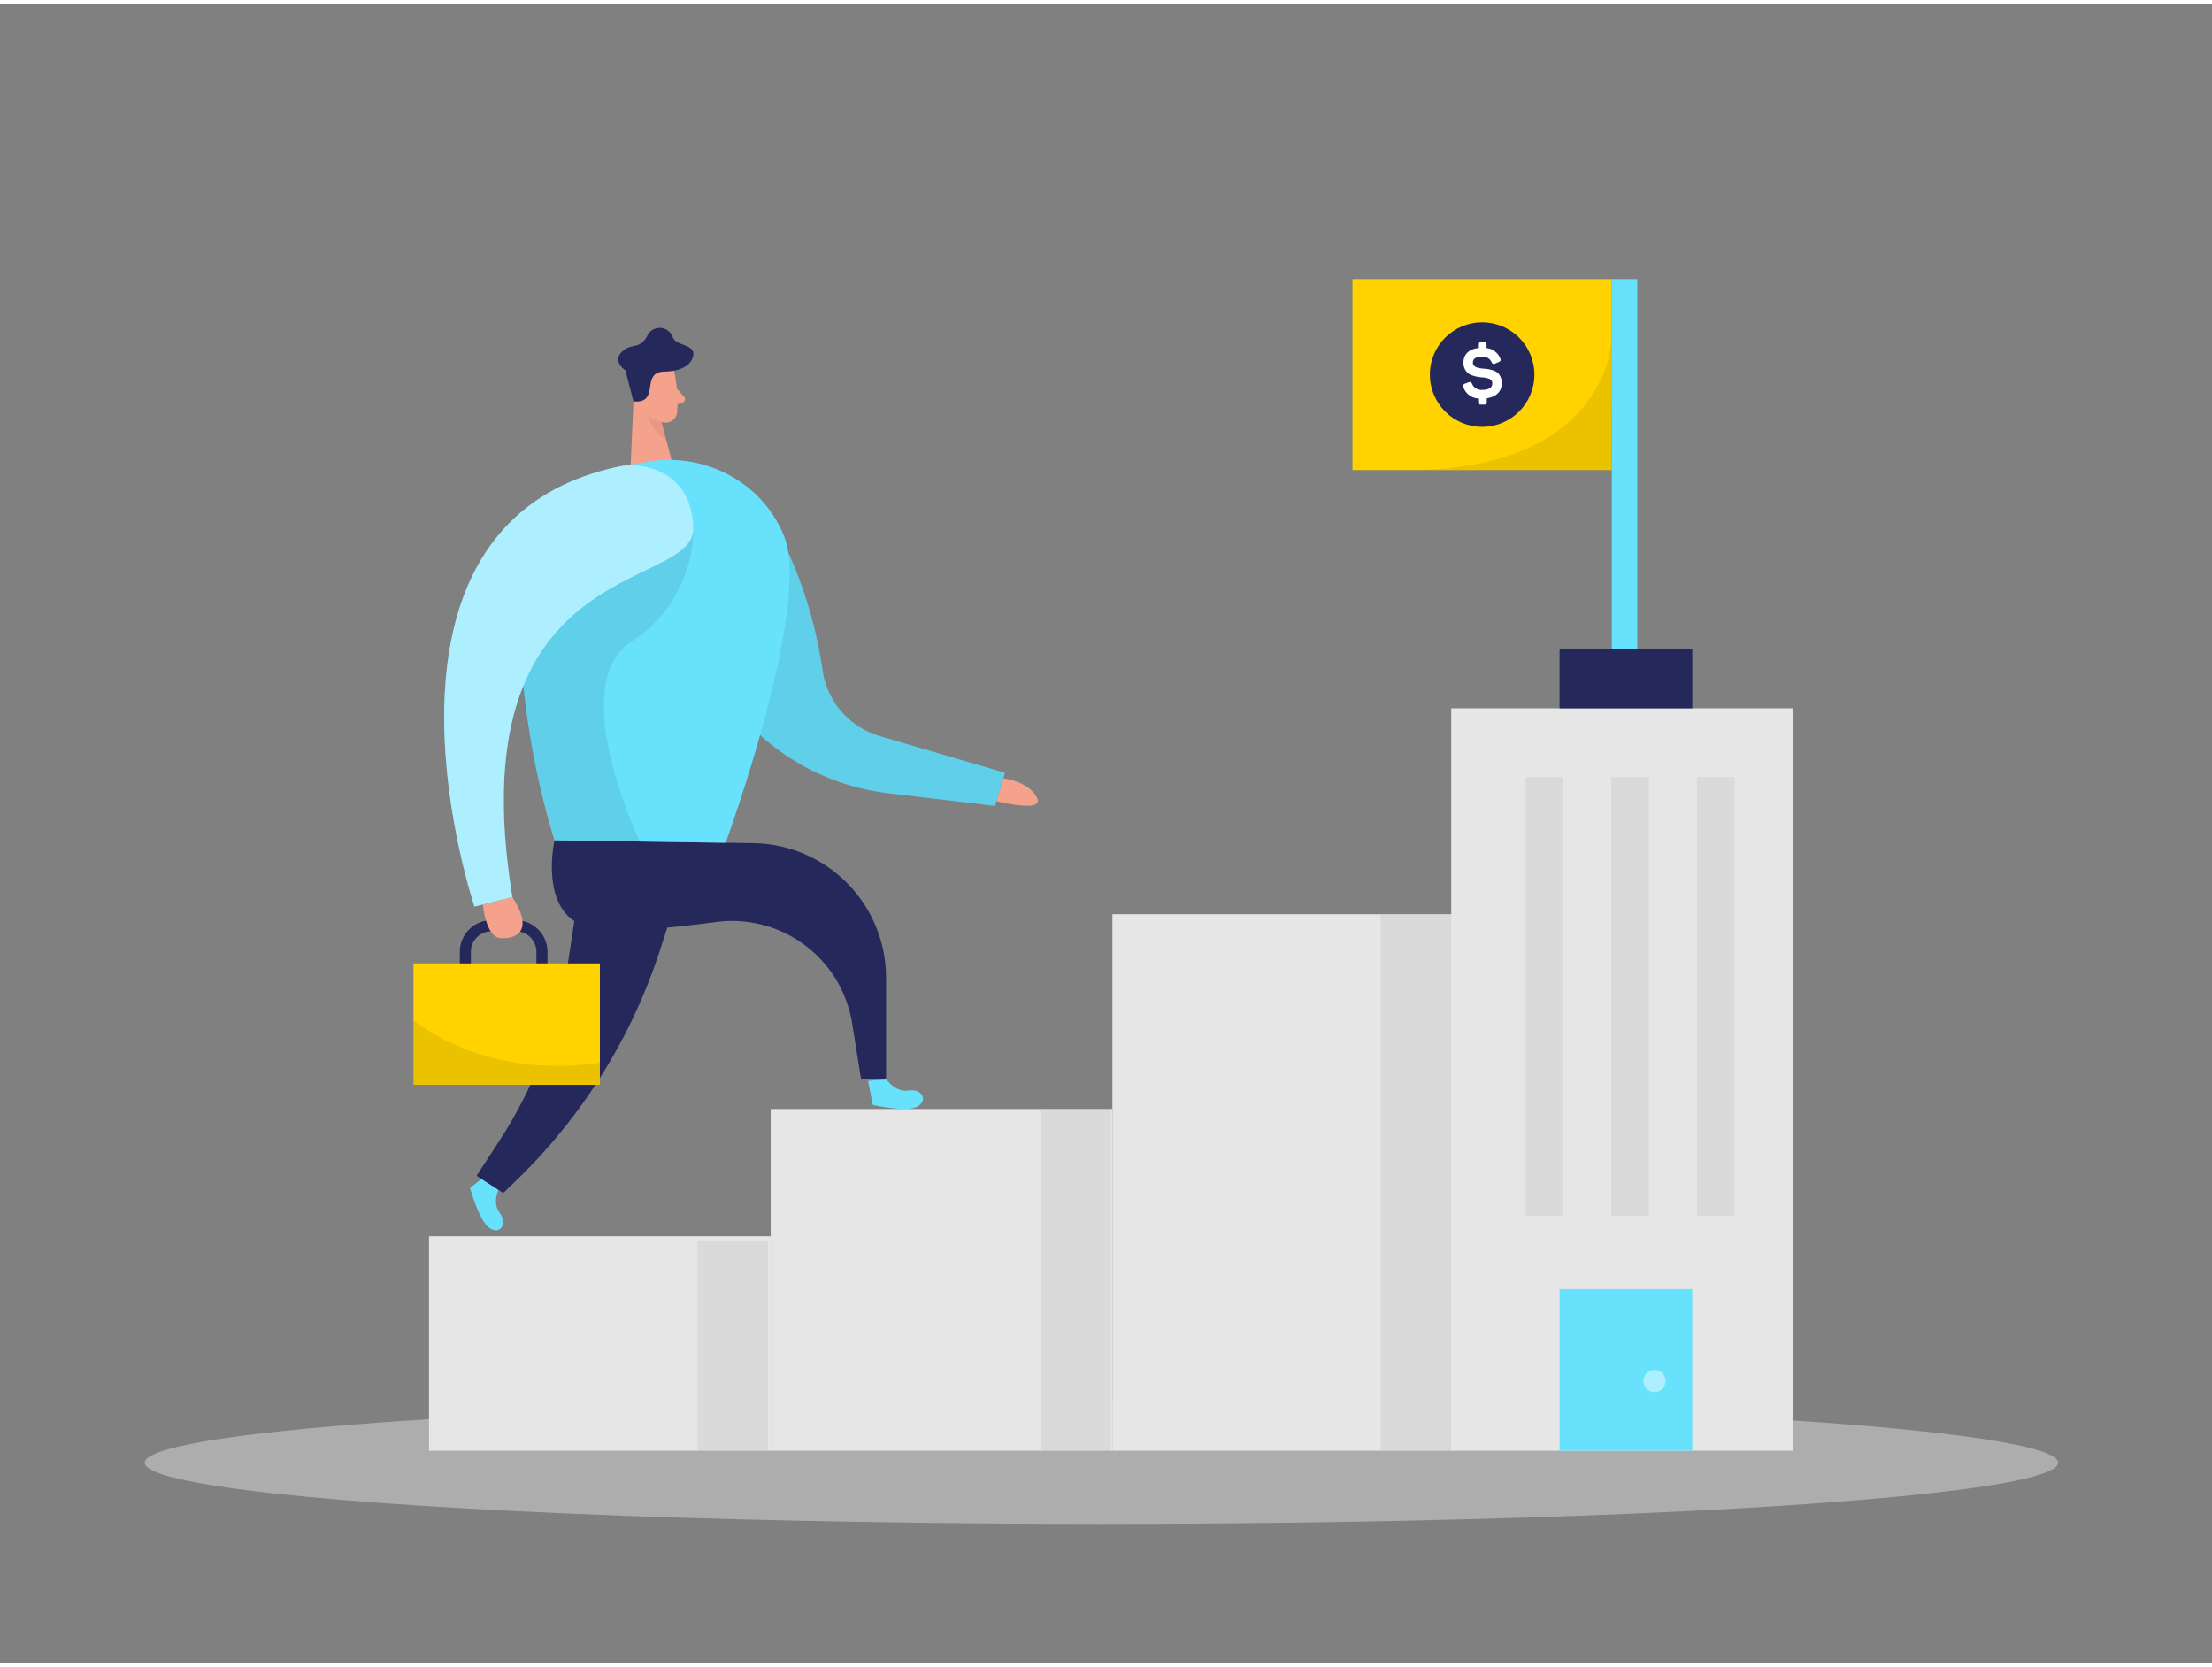 <svg id="Layer_1" data-name="Layer 1" xmlns="http://www.w3.org/2000/svg" viewBox="0 0 400 300" width="406" height="306" class="illustration styles_illustrationTablet__1DWOa"><rect x="0" y="0" width="400" height="300" fill="#808080" stroke="none"/><path d="M84.15,174.83v-3.45a4.72,4.72,0,0,1,4.72-4.72H93.3A4.72,4.72,0,0,1,98,171.38v3.71" fill="none" stroke="#24285b" stroke-miterlimit="10" stroke-width="2"></path><path d="M141.05,96a80.33,80.33,0,0,1,7.72,24.63A14.57,14.57,0,0,0,159,132.34L181.73,139l-1.79,6-19.4-2.31c-16.57-2-30.62-13.66-34.84-29.81-1.42-5.42-1.67-11,.31-16.15A8.28,8.28,0,0,1,141.05,96Z" fill="#68e1fd"></path><path d="M141.05,96a80.33,80.33,0,0,1,7.72,24.63A14.57,14.57,0,0,0,159,132.34L181.73,139l-1.79,6-19.4-2.31c-16.57-2-30.62-13.66-34.84-29.81-1.42-5.42-1.67-11,.31-16.15A8.28,8.28,0,0,1,141.05,96Z" opacity="0.08"></path><rect x="291.47" y="49.72" width="4.6" height="74.8" fill="#68e1fd"></rect><ellipse cx="199.16" cy="263.76" rx="173" ry="11.07" fill="#e6e6e6" opacity="0.45"></ellipse><path d="M160.31,194.46s1.57,2.38,4,2,3.57,1.78,1.6,2.89-8.08-.29-8.08-.29l-.85-4.35Z" fill="#68e1fd"></path><path d="M90.26,214.14s-1.36,2.5.1,4.45.11,4-1.8,2.77S85,214.1,85,214.1l3.44-2.8Z" fill="#68e1fd"></path><rect x="77.58" y="222.81" width="61.79" height="38.78" fill="#e6e6e6"></rect><rect x="139.37" y="199.8" width="61.79" height="61.79" fill="#e6e6e6"></rect><rect x="201.16" y="164.57" width="61.79" height="97.02" fill="#e6e6e6"></rect><rect x="262.43" y="127.34" width="61.79" height="134.25" fill="#e6e6e6"></rect><path d="M122,66.86a25.87,25.87,0,0,1,.45,7,2.09,2.09,0,0,1-2.38,1.8,4.66,4.66,0,0,1-4-3.07l-1.66-3.5a3.76,3.76,0,0,1,1.19-4.19C117.7,62.9,121.58,64.33,122,66.86Z" fill="#f4a28c"></path><polygon points="114.65 69.69 114.04 83.44 121.64 83.23 119.03 73.31 114.65 69.69" fill="#f4a28c"></polygon><path d="M117.94,70.94s-.22-1.6-1.41-1.34-.9,2.58.77,2.61Z" fill="#f4a28c"></path><path d="M122.36,69.48,123.7,71a.67.67,0,0,1-.3,1.09l-1.56.48Z" fill="#f4a28c"></path><path d="M119.69,75.46a5,5,0,0,1-2.6-1.18,7.84,7.84,0,0,0,3.42,4.64Z" fill="#ce8172" opacity="0.31"></path><rect x="282.02" y="116.54" width="24" height="10.8" fill="#24285b"></rect><rect x="244.57" y="49.72" width="46.89" height="34.55" fill="#ffd200"></rect><circle cx="268.02" cy="67" r="9.45" fill="#24285b"></circle><path d="M268.42,61.12c.31,0,.4.11.4.42v.66a3,3,0,0,1,2.47,1.86c.16.32.09.5-.27.66l-.66.29c-.3.15-.45.08-.63-.24a1.67,1.67,0,0,0-1.71-1c-1.14,0-1.67.33-1.67,1.1,0,.5.46.8.93.9a8.21,8.21,0,0,0,1,.15,6.32,6.32,0,0,1,1.79.34,2.77,2.77,0,0,1,.79.43,2.58,2.58,0,0,1,.71,1.88c0,1.47-1,2.46-2.71,2.71V72c0,.31-.09.42-.4.42h-.74c-.31,0-.42-.11-.42-.42v-.68a3.05,3.05,0,0,1-2.68-2.07.44.44,0,0,1,.31-.62l.66-.24c.33-.12.48,0,.63.3A1.74,1.74,0,0,0,268,69.76c1.23,0,1.85-.39,1.85-1.18a.83.83,0,0,0-.58-.83,4.36,4.36,0,0,0-1.32-.25,6.07,6.07,0,0,1-1.8-.39,2.32,2.32,0,0,1-.78-.45,2.44,2.44,0,0,1-.73-1.82c0-1.45.92-2.42,2.63-2.64v-.66c0-.31.11-.42.42-.42Z" fill="#fff"></path><rect x="282.02" y="232.36" width="24" height="29.23" fill="#68e1fd"></rect><rect x="275.89" y="139.77" width="6.81" height="79.32" fill="#a5a5a5" opacity="0.19"></rect><rect x="291.38" y="139.77" width="6.81" height="79.32" fill="#a5a5a5" opacity="0.19"></rect><rect x="306.87" y="139.77" width="6.81" height="79.32" fill="#a5a5a5" opacity="0.19"></rect><rect x="249.68" y="164.57" width="12.75" height="97.02" fill="#a5a5a5" opacity="0.19"></rect><rect x="188.15" y="199.97" width="12.75" height="61.62" fill="#a5a5a5" opacity="0.19"></rect><rect x="126.12" y="223.6" width="12.75" height="38" fill="#a5a5a5" opacity="0.19"></rect><path d="M100.28,151.21s-3,13.12,5.91,15.67c4.14,1.19,14,.34,23.32-.9a22,22,0,0,1,24.59,18.35l1.62,10.13h4.51V176.08a24.35,24.35,0,0,0-24-24.35Z" fill="#24285b"></path><path d="M105,158.27l-2.16,14.24a84.07,84.07,0,0,1-12.75,33.37l-3.91,6L91,215l2.16-2.09a101.47,101.47,0,0,0,26.24-42l3.23-10Z" fill="#24285b"></path><path d="M114.55,71.84l-1.46-5.62s-2.4-1.54-.66-3.3,3.16-.33,4.58-2.85a2.49,2.49,0,0,1,4.65.18c.55,1.68,4.39,1.14,3.62,3.6s-4.24,2.58-5.22,2.61C115.76,66.58,119.46,72.3,114.55,71.84Z" fill="#24285b"></path><path d="M115.26,83.1l1.53-.27a22.84,22.84,0,0,1,19.67,5.62,22.17,22.17,0,0,1,5.22,7.49c5.36,12.51-10.46,55.72-10.46,55.72l-30.94-.45S79.39,86.86,115.26,83.1Z" fill="#68e1fd"></path><path d="M125.38,94.66a24.5,24.5,0,0,1-11.25,20.68c-12,7.92,1.67,36.32,1.67,36.32l-15.52-.45S94.93,133,94.65,123.32,98.61,94.33,125.38,94.66Z" opacity="0.08"></path><path d="M111.32,83.76a12.44,12.44,0,0,1,8.05.8c2.88,1.38,5.8,4.22,6,10.1.42,11.77-42.92,4.41-32.71,66.84l-6.86,1.7S62.72,94.57,111.32,83.76Z" fill="#68e1fd"></path><path d="M111.32,83.76a12.44,12.44,0,0,1,8.05.8c2.88,1.38,5.8,4.22,6,10.1.42,11.77-42.92,4.41-32.71,66.84l-6.86,1.7S62.72,94.57,111.32,83.76Z" fill="#fff" opacity="0.46"></path><path d="M87.32,162.83s.5,5.9,3.22,6.07,6.13-1.19,2.13-7.4Z" fill="#f4a28c"></path><path d="M181.44,140s4.54.53,6.07,3.47-7.31.66-7.31.66Z" fill="#f4a28c"></path><rect x="74.77" y="173.47" width="33.71" height="21.96" fill="#ffd200"></rect><path d="M74.77,183.77s12.63,10.85,33.71,7.66v4H74.77Z" opacity="0.08"></path><circle cx="299.18" cy="248.98" r="2.01" fill="#fff" opacity="0.46"></circle><path d="M291.38,61.12s-.85,23.24-37.1,23.16h37.19Z" opacity="0.08"></path></svg>
